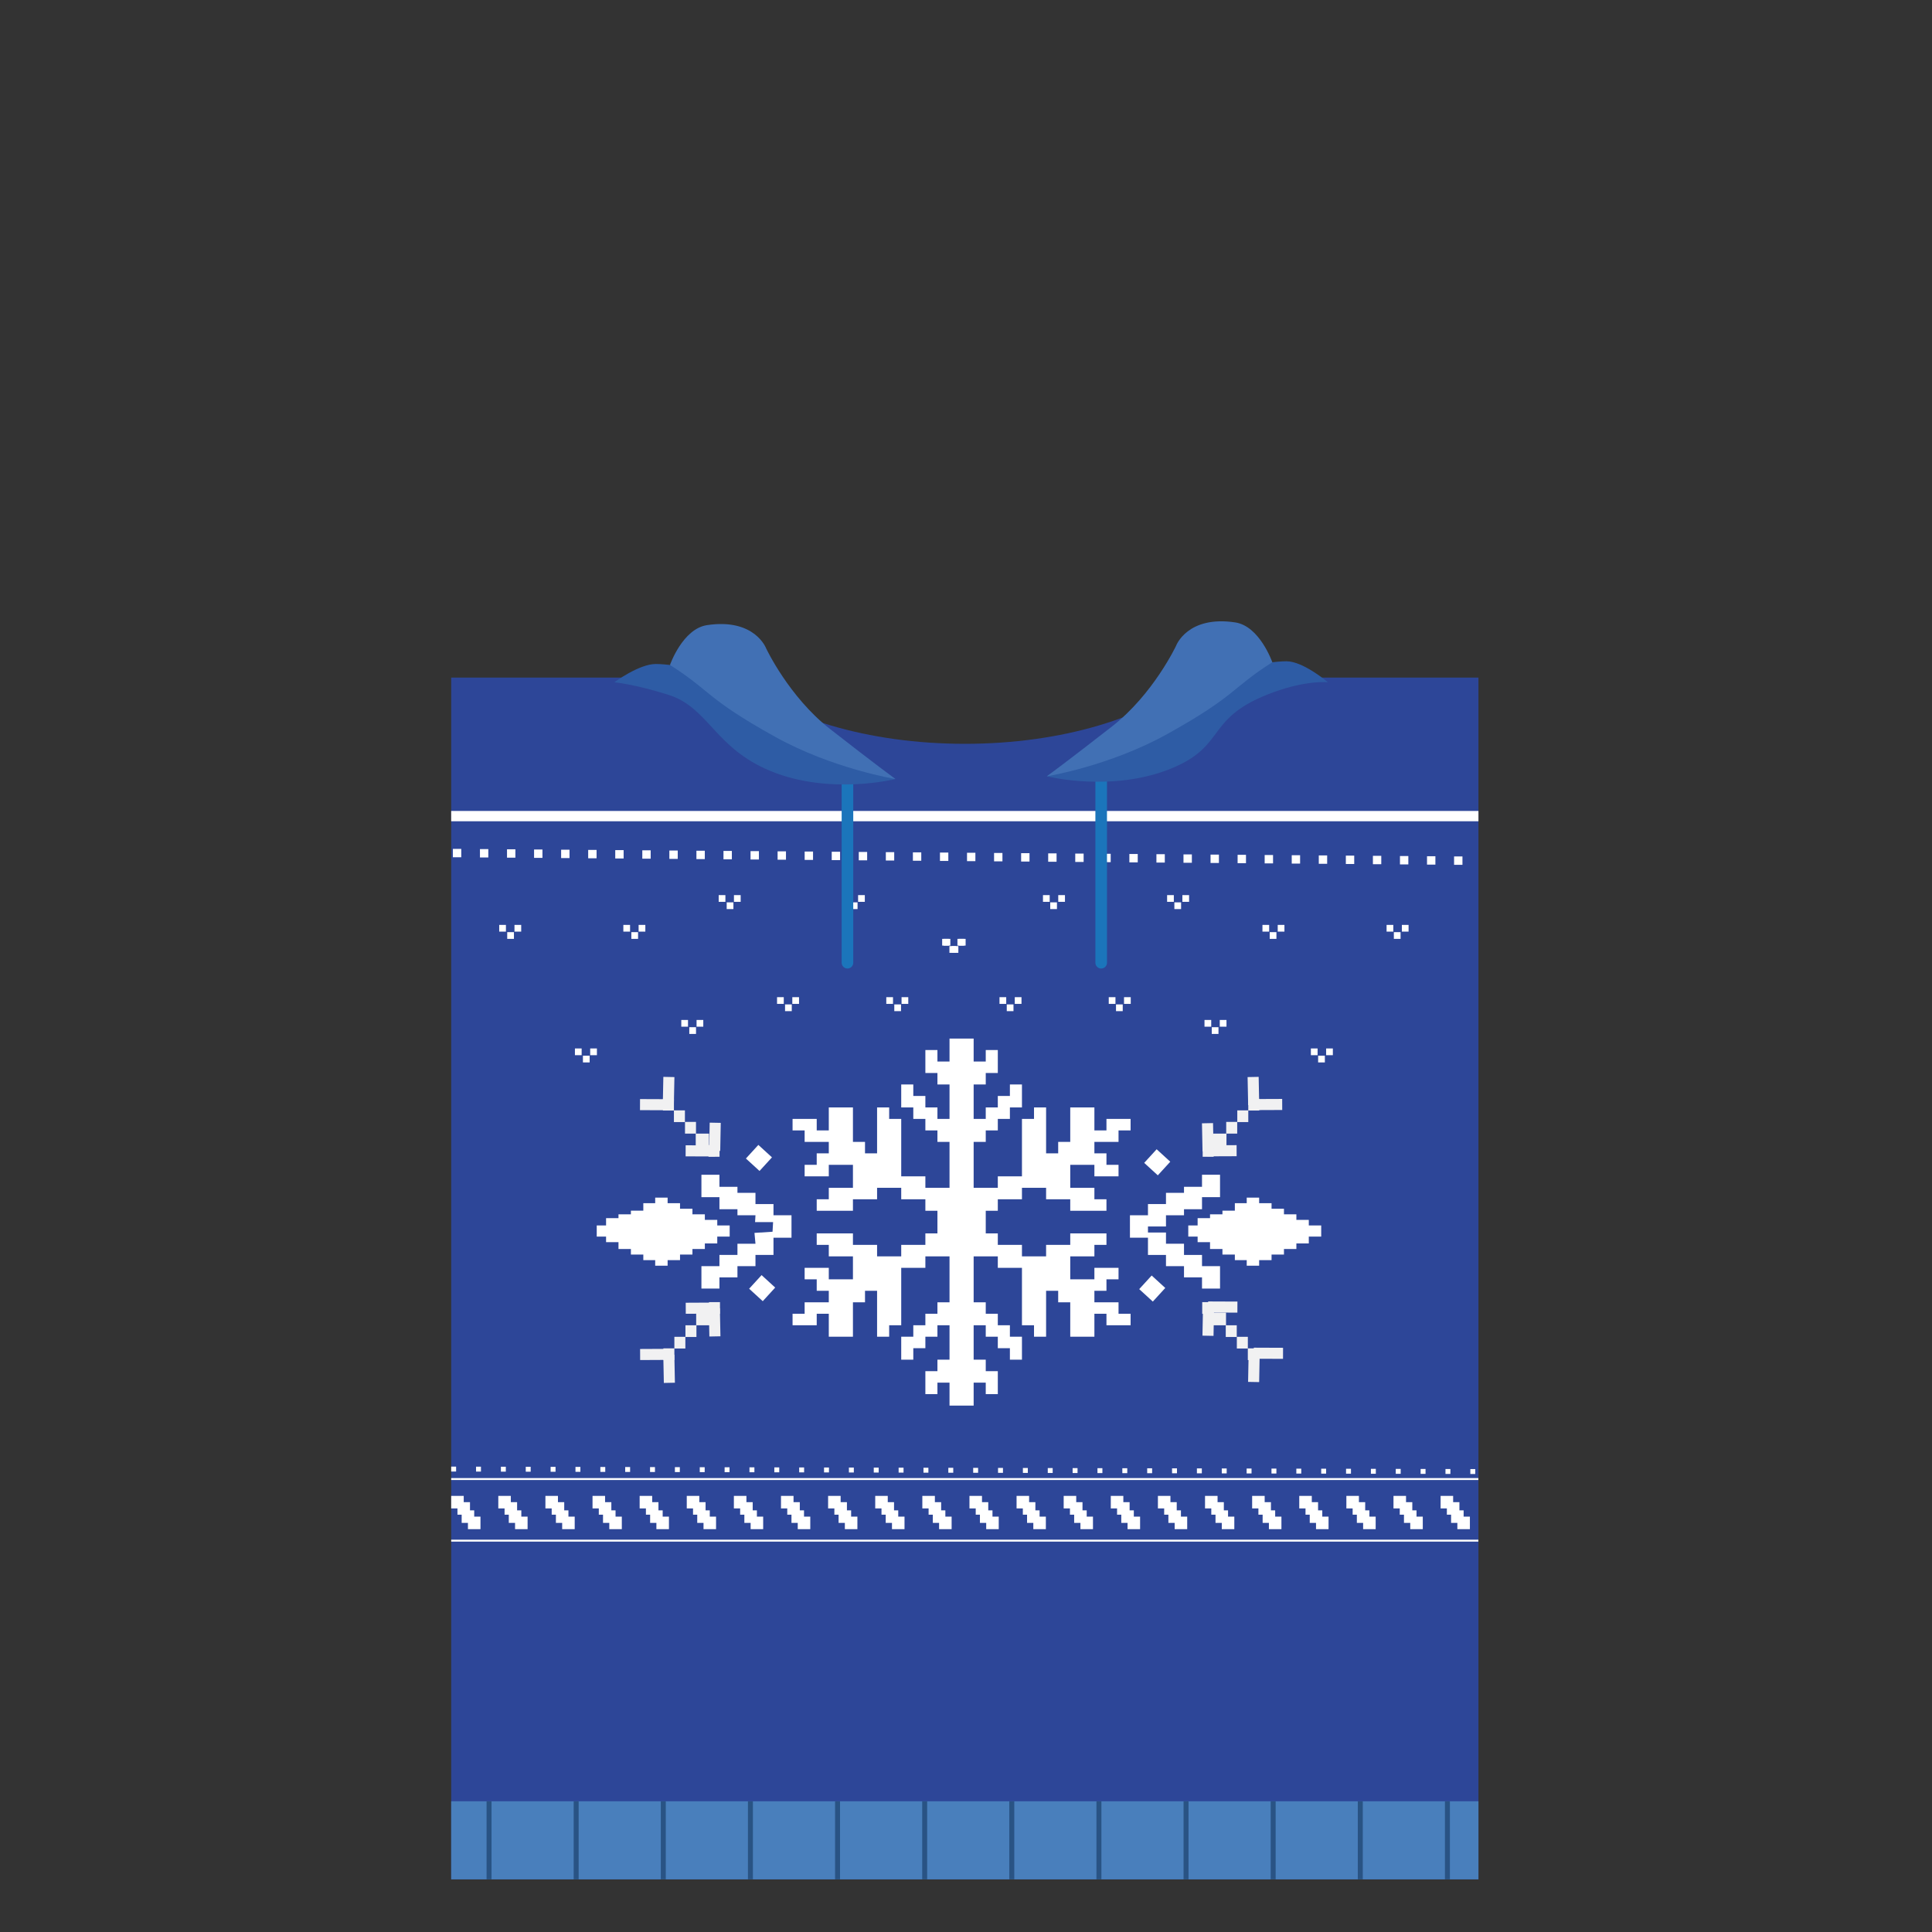 <?xml version="1.0" encoding="utf-8"?>
<!-- Generator: Adobe Illustrator 16.2.0, SVG Export Plug-In . SVG Version: 6.00 Build 0)  -->
<!DOCTYPE svg PUBLIC "-//W3C//DTD SVG 1.1//EN" "http://www.w3.org/Graphics/SVG/1.1/DTD/svg11.dtd">
<svg version="1.1" id="content" xmlns="http://www.w3.org/2000/svg" xmlns:xlink="http://www.w3.org/1999/xlink" x="0px" y="0px"
	 width="500px" height="500px" viewBox="0 0 500 500" enable-background="new 0 0 500 500" xml:space="preserve">
<rect x="0" y="0" width="500" height="500" fill="#333333" stroke="none"/>
<path fill="#2D4698" d="M309.009,175.365c-12.105,10.266-34.138,17.135-59.316,17.135c-25.178,0-47.21-6.869-59.316-17.135h-73.609
	v311.01h265.852v-311.01H309.009z"/>
<rect id="position" x="0.5" y="0.5" display="none" fill="none" stroke="#000000" width="499" height="499"/>
<g>
	<g>
		<polygon fill="#FFFFFF" points="122.724,392.501 122.724,390.878 121.634,390.878 121.634,388.759 120.011,388.759 
			120.011,387.135 116.767,387.135 116.767,390.379 118.389,390.379 118.389,392 119.479,392 119.479,394.122 121.103,394.122 
			121.103,395.745 124.347,395.745 124.347,392.501 		"/>
		<polygon fill="#FFFFFF" points="134.918,392.501 134.918,390.878 133.826,390.878 133.826,388.759 132.203,388.759 
			132.203,387.135 128.96,387.135 128.96,390.379 130.582,390.379 130.582,392 131.674,392 131.674,394.122 133.297,394.122 
			133.297,395.745 136.54,395.745 136.54,392.501 		"/>
		<polygon fill="#FFFFFF" points="147.111,392.501 147.111,390.878 146.021,390.878 146.021,388.759 144.397,388.759 
			144.397,387.135 141.153,387.135 141.153,390.379 142.776,390.379 142.776,392 143.868,392 143.868,394.122 145.489,394.122 
			145.489,395.745 148.733,395.745 148.733,392.501 		"/>
		<polygon fill="#FFFFFF" points="159.304,392.501 159.304,390.878 158.215,390.878 158.215,388.759 156.592,388.759 
			156.592,387.135 153.346,387.135 153.346,390.379 154.97,390.379 154.97,392 156.06,392 156.06,394.122 157.684,394.122 
			157.684,395.745 160.926,395.745 160.926,392.501 		"/>
		<polygon fill="#FFFFFF" points="171.499,392.501 171.499,390.878 170.407,390.878 170.407,388.759 168.784,388.759 
			168.784,387.135 165.541,387.135 165.541,390.379 167.163,390.379 167.163,392 168.252,392 168.252,394.122 169.875,394.122 
			169.875,395.745 173.121,395.745 173.121,392.501 		"/>
		<polygon fill="#FFFFFF" points="183.69,392.501 183.69,390.878 182.602,390.878 182.602,388.759 180.978,388.759 180.978,387.135 
			177.734,387.135 177.734,390.379 179.356,390.379 179.356,392 180.446,392 180.446,394.122 182.07,394.122 182.07,395.745 
			185.314,395.745 185.314,392.501 		"/>
		<polygon fill="#FFFFFF" points="195.885,392.501 195.885,390.878 194.795,390.878 194.795,388.759 193.173,388.759 
			193.173,387.135 189.927,387.135 189.927,390.379 191.549,390.379 191.549,392 192.641,392 192.641,394.122 194.264,394.122 
			194.264,395.745 197.507,395.745 197.507,392.501 		"/>
		<polygon fill="#FFFFFF" points="208.078,392.501 208.078,390.878 206.988,390.878 206.988,388.759 205.364,388.759 
			205.364,387.135 202.12,387.135 202.12,390.379 203.742,390.379 203.742,392 204.833,392 204.833,394.122 206.456,394.122 
			206.456,395.745 209.7,395.745 209.7,392.501 		"/>
		<polygon fill="#FFFFFF" points="220.271,392.501 220.271,390.878 219.183,390.878 219.183,388.759 217.557,388.759 
			217.557,387.135 214.313,387.135 214.313,390.379 215.936,390.379 215.936,392 217.026,392 217.026,394.122 218.648,394.122 
			218.648,395.745 221.894,395.745 221.894,392.501 		"/>
		<polygon fill="#FFFFFF" points="232.465,392.501 232.465,390.878 231.374,390.878 231.374,388.759 229.751,388.759 
			229.751,387.135 226.507,387.135 226.507,390.379 228.13,390.379 228.13,392 229.222,392 229.222,394.122 230.843,394.122 
			230.843,395.745 234.087,395.745 234.087,392.501 		"/>
		<polygon fill="#FFFFFF" points="244.658,392.501 244.658,390.878 243.569,390.878 243.569,388.759 241.945,388.759 
			241.945,387.135 238.7,387.135 238.7,390.379 240.322,390.379 240.322,392 241.414,392 241.414,394.122 243.034,394.122 
			243.034,395.745 246.28,395.745 246.28,392.501 		"/>
		<polygon fill="#FFFFFF" points="256.853,392.501 256.853,390.878 255.761,390.878 255.761,388.759 254.139,388.759 
			254.139,387.135 250.895,387.135 250.895,390.379 252.517,390.379 252.517,392 253.605,392 253.605,394.122 255.229,394.122 
			255.229,395.745 258.473,395.745 258.473,392.501 		"/>
		<polygon fill="#FFFFFF" points="269.044,392.501 269.044,390.878 267.955,390.878 267.955,388.759 266.332,388.759 
			266.332,387.135 263.088,387.135 263.088,390.379 264.71,390.379 264.71,392 265.8,392 265.8,394.122 267.423,394.122 
			267.423,395.745 270.668,395.745 270.668,392.501 		"/>
		<polygon fill="#FFFFFF" points="281.238,392.501 281.238,390.878 280.148,390.878 280.148,388.759 278.526,388.759 
			278.526,387.135 275.28,387.135 275.28,390.379 276.902,390.379 276.902,392 277.992,392 277.992,394.122 279.617,394.122 
			279.617,395.745 282.86,395.745 282.86,392.501 		"/>
		<polygon fill="#FFFFFF" points="293.432,392.501 293.432,390.878 292.342,390.878 292.342,388.759 290.718,388.759 
			290.718,387.135 287.474,387.135 287.474,390.379 289.096,390.379 289.096,392 290.187,392 290.187,394.122 291.81,394.122 
			291.81,395.745 295.054,395.745 295.054,392.501 		"/>
		<polygon fill="#FFFFFF" points="305.625,392.501 305.625,390.878 304.536,390.878 304.536,388.759 302.91,388.759 302.91,387.135 
			299.667,387.135 299.667,390.379 301.289,390.379 301.289,392 302.379,392 302.379,394.122 304.002,394.122 304.002,395.745 
			307.247,395.745 307.247,392.501 		"/>
		<polygon fill="#FFFFFF" points="317.818,392.501 317.818,390.878 316.728,390.878 316.728,388.759 315.104,388.759 
			315.104,387.135 311.86,387.135 311.86,390.379 313.483,390.379 313.483,392 314.572,392 314.572,394.122 316.196,394.122 
			316.196,395.745 319.44,395.745 319.44,392.501 		"/>
		<polygon fill="#FFFFFF" points="330.014,392.501 330.014,390.878 328.922,390.878 328.922,388.759 327.296,388.759 
			327.296,387.135 324.054,387.135 324.054,390.379 325.677,390.379 325.677,392 326.768,392 326.768,394.122 328.391,394.122 
			328.391,395.745 331.633,395.745 331.633,392.501 		"/>
		<polygon fill="#FFFFFF" points="342.206,392.501 342.206,390.878 341.115,390.878 341.115,388.759 339.492,388.759 
			339.492,387.135 336.248,387.135 336.248,390.379 337.867,390.379 337.867,392 338.959,392 338.959,394.122 340.585,394.122 
			340.585,395.745 343.828,395.745 343.828,392.501 		"/>
		<polygon fill="#FFFFFF" points="354.397,392.501 354.397,390.878 353.309,390.878 353.309,388.759 351.686,388.759 
			351.686,387.135 348.441,387.135 348.441,390.379 350.063,390.379 350.063,392 351.153,392 351.153,394.122 352.776,394.122 
			352.776,395.745 356.021,395.745 356.021,392.501 		"/>
		<polygon fill="#FFFFFF" points="366.592,392.501 366.592,390.878 365.502,390.878 365.502,388.759 363.88,388.759 363.88,387.135 
			360.634,387.135 360.634,390.379 362.256,390.379 362.256,392 363.346,392 363.346,394.122 364.971,394.122 364.971,395.745 
			368.214,395.745 368.214,392.501 		"/>
		<polygon fill="#FFFFFF" points="378.785,392.501 378.785,390.878 377.695,390.878 377.695,388.759 376.071,388.759 
			376.071,387.135 372.827,387.135 372.827,390.379 374.449,390.379 374.449,392 375.54,392 375.54,394.122 377.163,394.122 
			377.163,395.745 380.407,395.745 380.407,392.501 		"/>
	</g>
	<g>
		<rect x="116.767" y="379.558" fill="#FFFFFF" width="1.273" height="1.273"/>
		<rect x="123.198" y="379.573" fill="#FFFFFF" width="1.273" height="1.272"/>
		<rect x="129.633" y="379.589" fill="#FFFFFF" width="1.273" height="1.272"/>
		<rect x="136.065" y="379.604" fill="#FFFFFF" width="1.274" height="1.273"/>
		<rect x="142.498" y="379.619" fill="#FFFFFF" width="1.274" height="1.273"/>
		<rect x="148.932" y="379.635" fill="#FFFFFF" width="1.273" height="1.275"/>
		<rect x="155.367" y="379.652" fill="#FFFFFF" width="1.272" height="1.273"/>
		<rect x="161.799" y="379.665" fill="#FFFFFF" width="1.272" height="1.273"/>
		<rect x="168.231" y="379.681" fill="#FFFFFF" width="1.273" height="1.272"/>
		<rect x="174.666" y="379.695" fill="#FFFFFF" width="1.273" height="1.276"/>
		<rect x="181.097" y="379.714" fill="#FFFFFF" width="1.274" height="1.272"/>
		<rect x="187.53" y="379.729" fill="#FFFFFF" width="1.273" height="1.273"/>
		<rect x="193.963" y="379.744" fill="#FFFFFF" width="1.274" height="1.273"/>
		<rect x="200.396" y="379.76" fill="#FFFFFF" width="1.274" height="1.273"/>
		<rect x="206.829" y="379.775" fill="#FFFFFF" width="1.273" height="1.272"/>
		<rect x="213.262" y="379.79" fill="#FFFFFF" width="1.274" height="1.273"/>
		<rect x="219.696" y="379.806" fill="#FFFFFF" width="1.273" height="1.273"/>
		<rect x="226.129" y="379.821" fill="#FFFFFF" width="1.274" height="1.272"/>
		<rect x="232.563" y="379.836" fill="#FFFFFF" width="1.272" height="1.273"/>
		<rect x="238.995" y="379.852" fill="#FFFFFF" width="1.273" height="1.275"/>
		<rect x="245.428" y="379.867" fill="#FFFFFF" width="1.273" height="1.275"/>
		<rect x="251.861" y="379.883" fill="#FFFFFF" width="1.273" height="1.272"/>
		<rect x="258.294" y="379.897" fill="#FFFFFF" width="1.272" height="1.273"/>
		<rect x="264.726" y="379.913" fill="#FFFFFF" width="1.274" height="1.275"/>
		<rect x="271.16" y="379.931" fill="#FFFFFF" width="1.273" height="1.273"/>
		<rect x="277.593" y="379.946" fill="#FFFFFF" width="1.273" height="1.273"/>
		<rect x="284.024" y="379.962" fill="#FFFFFF" width="1.274" height="1.272"/>
		<rect x="290.459" y="379.977" fill="#FFFFFF" width="1.274" height="1.273"/>
		<rect x="296.892" y="379.992" fill="#FFFFFF" width="1.275" height="1.273"/>
		<rect x="303.326" y="380.008" fill="#FFFFFF" width="1.273" height="1.273"/>
		<rect x="309.759" y="380.023" fill="#FFFFFF" width="1.273" height="1.272"/>
		<rect x="316.193" y="380.038" fill="#FFFFFF" width="1.272" height="1.273"/>
		<rect x="322.625" y="380.054" fill="#FFFFFF" width="1.273" height="1.273"/>
		<rect x="329.058" y="380.069" fill="#FFFFFF" width="1.272" height="1.275"/>
		<rect x="335.49" y="380.087" fill="#FFFFFF" width="1.274" height="1.273"/>
		<rect x="341.924" y="380.1" fill="#FFFFFF" width="1.273" height="1.273"/>
		<rect x="348.356" y="380.115" fill="#FFFFFF" width="1.272" height="1.272"/>
		<rect x="354.79" y="380.133" fill="#FFFFFF" width="1.273" height="1.273"/>
		<rect x="361.223" y="380.148" fill="#FFFFFF" width="1.273" height="1.273"/>
		<rect x="367.655" y="380.164" fill="#FFFFFF" width="1.273" height="1.272"/>
		<rect x="374.089" y="380.179" fill="#FFFFFF" width="1.272" height="1.273"/>
		<rect x="380.521" y="380.194" fill="#FFFFFF" width="1.273" height="1.273"/>
	</g>
	
		<line fill="none" stroke="#FFFFFF" stroke-width="0.5" stroke-miterlimit="10" x1="116.767" y1="382.776" x2="382.595" y2="382.776"/>
	
		<line fill="none" stroke="#FFFFFF" stroke-width="0.5" stroke-miterlimit="10" x1="116.767" y1="398.719" x2="382.595" y2="398.719"/>
</g>
<g>
	<g>
		
			<rect x="297.224" y="298.465" transform="matrix(-0.738 -0.675 0.675 -0.738 317.529 725.067)" fill="#FFFFFF" width="4.774" height="4.774"/>
	</g>
	<g>
		
			<rect x="296.055" y="331.152" transform="matrix(-0.738 -0.675 0.675 -0.738 293.31 781.073)" fill="#FFFFFF" width="4.771" height="4.773"/>
	</g>
	<g>
		
			<rect x="194.167" y="297.358" transform="matrix(-0.738 -0.675 0.675 -0.738 139.143 653.558)" fill="#FFFFFF" width="4.773" height="4.772"/>
	</g>
	<g>
		
			<rect x="195.092" y="331.086" transform="matrix(-0.738 -0.675 0.675 -0.738 117.895 712.771)" fill="#FFFFFF" width="4.773" height="4.771"/>
	</g>
	<g>
		<polygon fill="none" points="183.122,317.376 179.91,317.376 179.91,315.77 176.698,315.77 176.698,314.164 173.485,314.164 
			173.485,312.558 170.412,312.558 170.412,314.164 167.199,314.164 167.199,316.322 163.987,316.322 163.987,317.376 
			160.775,317.376 160.775,318.479 157.563,318.479 157.563,318.982 160.775,318.982 160.775,320.957 163.987,320.957 
			163.987,322.563 167.199,322.563 167.199,324.169 170.412,324.169 170.412,325.775 173.485,325.775 173.485,324.169 
			176.698,324.169 176.698,322.563 179.91,322.563 179.91,320.957 183.122,320.957 183.122,319.351 186.334,319.351 
			186.334,318.982 183.122,318.982 		"/>
	</g>
	<g>
		<polygon fill="#FFFFFF" points="301.755,317.412 301.755,314.51 306.419,314.51 306.419,312.948 311.08,312.948 311.08,309.822 
			315.743,309.822 315.743,304.02 311.08,304.02 311.08,307.144 306.419,307.144 306.419,308.707 301.755,308.707 301.755,311.609 
			297.093,311.609 297.093,314.511 292.43,314.511 292.43,320.314 297.093,320.314 297.093,324.777 301.755,324.777 301.755,327.68 
			306.419,327.68 306.419,330.581 311.08,330.581 311.08,333.483 315.743,333.483 315.743,327.68 311.08,327.68 311.08,324.778 
			306.419,324.778 306.419,321.876 301.755,321.876 301.755,318.975 297.093,318.975 297.093,317.412 		"/>
	</g>
	<g>
		<polygon fill="none" points="161.629,322.146 161.698,322.146 161.629,322.108 		"/>
	</g>
	<g>
		<polygon fill="none" points="158.417,320.542 158.788,320.542 158.417,320.338 		"/>
	</g>
	<g>
		<polygon fill="none" points="158.417,320.542 158.445,320.542 158.417,320.525 		"/>
	</g>
	<g>
		<polygon fill="#FFFFFF" points="286.35,295.521 289.476,295.521 289.476,292.551 292.597,292.551 292.597,289.573 
			289.476,289.573 286.35,289.573 286.35,292.551 283.229,292.551 283.229,289.573 283.229,286.602 280.101,286.602 
			276.979,286.602 276.979,289.573 276.979,292.551 276.979,295.521 273.858,295.521 273.858,298.485 270.729,298.485 
			270.729,295.521 270.729,292.551 270.729,289.573 270.729,286.602 267.602,286.602 267.602,289.573 264.481,289.573 
			264.481,292.551 264.481,295.521 264.481,298.485 264.481,301.456 264.481,304.436 261.36,304.436 258.232,304.436 
			258.232,307.402 255.111,307.402 251.979,307.402 251.979,304.436 251.979,301.456 251.979,298.485 251.979,295.521 
			255.111,295.521 255.111,292.551 258.232,292.551 258.232,289.573 261.36,289.573 261.36,286.602 264.481,286.602 
			264.481,283.634 264.481,280.659 261.36,280.659 261.36,283.634 258.232,283.634 258.232,286.602 255.111,286.602 
			255.111,289.573 251.979,289.573 251.979,286.602 251.979,283.634 251.979,280.659 255.111,280.659 255.111,277.691 
			258.232,277.691 258.232,274.721 258.232,271.748 255.111,271.748 255.111,274.721 251.979,274.721 251.979,271.748 
			251.979,268.781 248.863,268.781 245.735,268.781 245.735,271.748 245.735,274.721 242.607,274.721 242.607,271.748 
			239.486,271.748 239.486,274.721 239.486,277.691 242.607,277.691 242.607,280.659 245.735,280.659 245.735,283.634 
			245.735,286.602 245.735,289.573 242.607,289.573 242.607,286.602 239.486,286.602 239.486,283.634 236.361,283.634 
			236.361,280.659 233.236,280.659 233.236,283.634 233.236,286.602 236.361,286.602 236.361,289.573 239.486,289.573 
			239.486,292.551 242.607,292.551 242.607,295.521 245.735,295.521 245.735,298.485 245.735,301.456 245.735,304.436 
			245.735,307.402 242.607,307.402 239.486,307.402 239.486,304.436 236.361,304.436 233.236,304.436 233.236,301.456 
			233.236,298.485 233.236,295.521 233.236,292.551 233.236,289.573 230.116,289.573 230.116,286.602 226.988,286.602 
			226.988,289.573 226.988,292.551 226.988,295.521 226.988,298.485 223.863,298.485 223.863,295.521 220.74,295.521 
			220.74,292.551 220.74,289.573 220.74,286.602 217.61,286.602 214.491,286.602 214.491,289.573 214.491,292.551 211.366,292.551 
			211.366,289.573 208.24,289.573 205.115,289.573 205.115,292.551 208.24,292.551 208.24,295.521 211.366,295.521 214.491,295.521 
			214.491,298.485 211.366,298.485 211.366,301.456 208.24,301.456 208.24,304.436 211.366,304.436 214.491,304.436 
			214.491,301.456 217.61,301.456 220.74,301.456 220.74,304.436 220.74,307.402 217.61,307.402 214.491,307.402 214.491,310.371 
			211.366,310.371 211.366,313.345 214.491,313.345 217.61,313.345 220.74,313.345 220.74,310.371 223.863,310.371 226.988,310.371 
			226.988,307.402 230.116,307.402 233.236,307.402 233.236,310.371 236.361,310.371 239.486,310.371 239.486,313.345 
			242.607,313.345 242.607,316.319 242.607,316.319 242.607,319.204 239.486,319.204 239.486,322.171 236.361,322.171 
			233.236,322.171 233.236,325.146 230.116,325.146 226.988,325.146 226.988,322.171 223.863,322.171 220.74,322.171 
			220.74,319.204 217.615,319.204 214.491,319.204 211.366,319.204 211.366,322.171 214.491,322.171 214.491,325.146 
			217.615,325.146 220.74,325.146 220.74,328.114 220.74,331.087 217.615,331.087 214.491,331.087 214.491,328.114 211.366,328.114 
			208.24,328.114 208.24,331.087 211.366,331.087 211.366,334.055 214.491,334.055 214.491,337.036 211.366,337.036 208.24,337.036 
			208.24,339.998 205.115,339.998 205.115,342.974 208.24,342.974 211.366,342.974 211.366,339.998 214.491,339.998 
			214.491,342.974 214.491,345.939 217.615,345.939 220.74,345.939 220.74,342.974 220.74,339.998 220.74,337.036 223.863,337.036 
			223.863,334.055 226.988,334.055 226.988,337.036 226.988,339.998 226.988,342.974 226.988,345.939 230.116,345.939 
			230.116,342.974 233.236,342.974 233.236,339.998 233.236,337.036 233.236,334.055 233.236,331.087 233.236,328.114 
			236.361,328.114 239.486,328.114 239.486,325.146 242.607,325.146 245.735,325.146 245.735,328.114 245.735,331.087 
			245.735,334.055 245.735,337.036 242.607,337.036 242.607,339.998 239.486,339.998 239.486,342.974 236.361,342.974 
			236.361,345.939 233.236,345.939 233.236,348.91 233.236,351.883 236.361,351.883 236.361,348.91 239.486,348.91 239.486,345.939 
			242.607,345.939 242.607,342.974 245.735,342.974 245.735,345.939 245.735,348.91 245.735,351.883 242.607,351.883 
			242.607,354.858 239.486,354.858 239.486,357.826 239.486,360.799 242.607,360.799 242.607,357.826 245.735,357.826 
			245.735,360.799 245.735,363.768 248.863,363.768 251.979,363.768 251.979,360.799 251.979,357.826 255.111,357.826 
			255.111,360.799 258.232,360.799 258.232,357.826 258.232,354.858 255.111,354.858 255.111,351.883 251.979,351.883 
			251.979,348.91 251.979,345.939 251.979,342.974 255.111,342.974 255.111,345.939 258.232,345.939 258.232,348.91 261.36,348.91 
			261.36,351.883 264.481,351.883 264.481,348.91 264.481,345.939 261.36,345.939 261.36,342.974 258.232,342.974 258.232,339.998 
			255.111,339.998 255.111,337.036 251.979,337.036 251.979,334.055 251.979,331.087 251.979,328.114 251.979,325.146 
			255.111,325.146 258.232,325.146 258.232,328.114 261.36,328.114 264.481,328.114 264.481,331.087 264.481,334.055 
			264.481,337.036 264.481,339.998 264.481,342.974 267.602,342.974 267.602,345.939 270.729,345.939 270.729,342.974 
			270.729,339.998 270.729,337.036 270.729,334.055 273.858,334.055 273.858,337.036 276.979,337.036 276.979,339.998 
			276.979,342.974 276.979,345.939 280.106,345.939 283.229,345.939 283.229,342.974 283.229,339.998 286.35,339.998 
			286.35,342.974 289.476,342.974 292.597,342.974 292.597,339.998 289.476,339.998 289.476,337.036 286.35,337.036 
			283.229,337.036 283.229,334.055 286.35,334.055 286.35,331.087 289.476,331.087 289.476,328.114 286.35,328.114 283.229,328.114 
			283.229,331.087 280.106,331.087 276.979,331.087 276.979,328.114 276.979,325.146 280.106,325.146 283.229,325.146 
			283.229,322.171 286.35,322.171 286.35,319.204 283.229,319.204 280.106,319.204 276.979,319.204 276.979,322.171 
			273.858,322.171 270.729,322.171 270.729,325.146 267.602,325.146 264.481,325.146 264.481,322.171 261.36,322.171 
			258.232,322.171 258.232,319.204 255.111,319.204 255.111,316.228 255.111,316.228 255.111,313.345 258.232,313.345 
			258.232,310.371 261.36,310.371 264.481,310.371 264.481,307.402 267.602,307.402 270.729,307.402 270.729,310.371 
			273.858,310.371 276.979,310.371 276.979,313.345 280.101,313.345 283.229,313.345 286.35,313.345 286.35,310.371 
			283.229,310.371 283.229,307.402 280.101,307.402 276.979,307.402 276.979,304.436 276.979,301.456 280.101,301.456 
			283.229,301.456 283.229,304.436 286.35,304.436 289.476,304.436 289.476,301.456 286.35,301.456 286.35,298.485 283.229,298.485 
			283.229,295.521 		"/>
	</g>
	<g>
		<g>
			<g>
				<g>
					<rect x="129.195" y="239.363" fill="#FFFFFF" width="1.738" height="1.738"/>
				</g>
				<g>
					<rect x="131.267" y="241.239" fill="#FFFFFF" width="1.739" height="1.74"/>
				</g>
				<g>
					<rect x="133.147" y="239.363" fill="#FFFFFF" width="1.739" height="1.74"/>
				</g>
			</g>
			<g>
				<g>
					<rect x="201.099" y="258.067" fill="#FFFFFF" width="1.738" height="1.737"/>
				</g>
				<g>
					<rect x="203.17" y="259.942" fill="#FFFFFF" width="1.739" height="1.739"/>
				</g>
				<g>
					<rect x="205.05" y="258.067" fill="#FFFFFF" width="1.739" height="1.739"/>
				</g>
			</g>
			<g>
				<g>
					<rect x="148.791" y="271.341" fill="#FFFFFF" width="1.738" height="1.738"/>
				</g>
				<g>
					<rect x="150.862" y="273.216" fill="#FFFFFF" width="1.739" height="1.739"/>
				</g>
				<g>
					<rect x="152.742" y="271.341" fill="#FFFFFF" width="1.739" height="1.74"/>
				</g>
			</g>
			<g>
				<g>
					<rect x="185.995" y="231.654" fill="#FFFFFF" width="1.737" height="1.738"/>
				</g>
				<g>
					<rect x="188.067" y="233.53" fill="#FFFFFF" width="1.739" height="1.74"/>
				</g>
				<g>
					<rect x="189.946" y="231.654" fill="#FFFFFF" width="1.739" height="1.74"/>
				</g>
			</g>
			<g>
				<g>
					<rect x="161.321" y="239.363" fill="#FFFFFF" width="1.738" height="1.738"/>
				</g>
				<g>
					<rect x="163.394" y="241.239" fill="#FFFFFF" width="1.739" height="1.74"/>
				</g>
				<g>
					<rect x="165.273" y="239.363" fill="#FFFFFF" width="1.739" height="1.74"/>
				</g>
			</g>
			<g>
				<g>
					<rect x="229.371" y="258.067" fill="#FFFFFF" width="1.738" height="1.737"/>
				</g>
				<g>
					<rect x="231.443" y="259.942" fill="#FFFFFF" width="1.739" height="1.739"/>
				</g>
				<g>
					<rect x="233.322" y="258.067" fill="#FFFFFF" width="1.739" height="1.739"/>
				</g>
			</g>
			<g>
				<g>
					<rect x="176.318" y="263.965" fill="#FFFFFF" width="1.738" height="1.738"/>
				</g>
				<g>
					<rect x="178.39" y="265.841" fill="#FFFFFF" width="1.739" height="1.74"/>
				</g>
				<g>
					<rect x="180.27" y="263.965" fill="#FFFFFF" width="1.739" height="1.74"/>
				</g>
			</g>
			<g>
				<g>
					<rect x="218.121" y="231.654" fill="#FFFFFF" width="1.737" height="1.738"/>
				</g>
				<g>
					<rect x="220.193" y="233.53" fill="#FFFFFF" width="1.739" height="1.74"/>
				</g>
				<g>
					<rect x="222.074" y="231.654" fill="#FFFFFF" width="1.739" height="1.74"/>
				</g>
			</g>
			<g>
				<g>
					<rect x="244.21" y="242.978" fill="#FFFFFF" width="1.738" height="1.738"/>
				</g>
				<g>
					<rect x="246.284" y="244.852" fill="#FFFFFF" width="1.738" height="1.739"/>
				</g>
				<g>
					<rect x="248.164" y="242.978" fill="#FFFFFF" width="1.738" height="1.739"/>
				</g>
			</g>
		</g>
		<g>
			<g>
				<g>
					<rect x="362.799" y="239.363" fill="#FFFFFF" width="1.738" height="1.738"/>
				</g>
				<g>
					<rect x="360.727" y="241.239" fill="#FFFFFF" width="1.739" height="1.74"/>
				</g>
				<g>
					<rect x="358.847" y="239.363" fill="#FFFFFF" width="1.739" height="1.74"/>
				</g>
			</g>
			<g>
				<g>
					<rect x="290.896" y="258.067" fill="#FFFFFF" width="1.738" height="1.737"/>
				</g>
				<g>
					<rect x="288.823" y="259.942" fill="#FFFFFF" width="1.739" height="1.739"/>
				</g>
				<g>
					<rect x="286.943" y="258.067" fill="#FFFFFF" width="1.738" height="1.739"/>
				</g>
			</g>
			<g>
				<g>
					<rect x="343.204" y="271.341" fill="#FFFFFF" width="1.737" height="1.738"/>
				</g>
				<g>
					<rect x="341.131" y="273.216" fill="#FFFFFF" width="1.74" height="1.739"/>
				</g>
				<g>
					<rect x="339.252" y="271.341" fill="#FFFFFF" width="1.738" height="1.74"/>
				</g>
			</g>
			<g>
				<g>
					<rect x="306" y="231.654" fill="#FFFFFF" width="1.737" height="1.738"/>
				</g>
				<g>
					<rect x="303.926" y="233.53" fill="#FFFFFF" width="1.739" height="1.74"/>
				</g>
				<g>
					<rect x="302.047" y="231.654" fill="#FFFFFF" width="1.739" height="1.74"/>
				</g>
			</g>
			<g>
				<g>
					<rect x="330.673" y="239.363" fill="#FFFFFF" width="1.738" height="1.738"/>
				</g>
				<g>
					<rect x="328.6" y="241.239" fill="#FFFFFF" width="1.738" height="1.74"/>
				</g>
				<g>
					<rect x="326.721" y="239.363" fill="#FFFFFF" width="1.738" height="1.74"/>
				</g>
			</g>
			<g>
				<g>
					<rect x="262.623" y="258.067" fill="#FFFFFF" width="1.738" height="1.737"/>
				</g>
				<g>
					<rect x="260.55" y="259.942" fill="#FFFFFF" width="1.739" height="1.739"/>
				</g>
				<g>
					<rect x="258.671" y="258.067" fill="#FFFFFF" width="1.739" height="1.739"/>
				</g>
			</g>
			<g>
				<g>
					<rect x="315.676" y="263.965" fill="#FFFFFF" width="1.738" height="1.738"/>
				</g>
				<g>
					<rect x="313.604" y="265.841" fill="#FFFFFF" width="1.738" height="1.74"/>
				</g>
				<g>
					<rect x="311.723" y="263.965" fill="#FFFFFF" width="1.74" height="1.74"/>
				</g>
			</g>
			<g>
				<g>
					<rect x="273.875" y="231.654" fill="#FFFFFF" width="1.736" height="1.738"/>
				</g>
				<g>
					<rect x="271.8" y="233.53" fill="#FFFFFF" width="1.739" height="1.74"/>
				</g>
				<g>
					<rect x="269.92" y="231.654" fill="#FFFFFF" width="1.738" height="1.74"/>
				</g>
			</g>
			<g>
				<g>
					<rect x="247.784" y="242.978" fill="#FFFFFF" width="1.738" height="1.738"/>
				</g>
				<g>
					<rect x="245.711" y="244.852" fill="#FFFFFF" width="1.738" height="1.739"/>
				</g>
				<g>
					<rect x="243.831" y="242.978" fill="#FFFFFF" width="1.738" height="1.739"/>
				</g>
			</g>
		</g>
	</g>
	<g>
		<polygon fill="#FFFFFF" points="195.414,316.274 195.515,314.51 190.851,314.51 190.851,312.948 186.189,312.948 186.189,309.822 
			181.528,309.822 181.528,304.02 186.189,304.02 186.189,307.144 190.851,307.144 190.851,308.707 195.515,308.707 
			195.515,311.609 200.178,311.609 200.178,314.511 204.839,314.511 204.839,320.314 200.178,320.314 200.178,324.777 
			195.515,324.777 195.515,327.68 190.851,327.68 190.851,330.581 186.189,330.581 186.189,333.483 181.528,333.483 181.528,327.68 
			186.189,327.68 186.189,324.778 190.851,324.778 190.851,321.876 195.515,321.876 195.256,319.071 199.933,318.774 
			200.075,316.274 		"/>
	</g>
	<g>
		<path fill="#FFFFFF" d="M185.628,317.144v-1.44h-3.213v-1.439h-3.212v-1.441h-3.213v-1.44h-3.212v-1.44h-3.214v1.44h-3.074v1.935
			h-3.213v0.947h-3.212v0.989h-3.213v1.891h-2.417v2.883h2.417v1.44h3.213v1.772h3.212v1.439h3.213v1.442h3.074v1.44h3.214v-1.44
			h3.212v-1.442h3.213v-1.439h3.212v-1.44h3.213v-1.772h3.212v-2.883H185.628L185.628,317.144z"/>
	</g>
	<g>
		<path fill="#FFFFFF" d="M338.715,317.144v-1.44h-3.213v-1.439h-3.213v-1.441h-3.211v-1.44h-3.212v-1.44h-3.213v1.44h-3.074v1.935
			h-3.212v0.947h-3.212v0.989h-3.212v1.891h-2.418v2.883h2.418v1.44h3.212v1.772h3.212v1.439h3.212v1.442h3.074v1.44h3.213v-1.44
			h3.212v-1.442h3.211v-1.439h3.213v-1.44h3.213v-1.772h3.211v-2.883H338.715L338.715,317.144z"/>
	</g>
	<g>
		<path fill="#FFFFFF" d="M165.264,314.026"/>
	</g>
	<g>
		<g>
			<path fill="none" stroke="#F1F1F2" stroke-width="2.6" stroke-miterlimit="10" d="M324.762,285.631"/>
		</g>
		<g>
			
				<rect x="326.762" y="282.185" transform="matrix(0.004 1 -1 0.004 612.705 -43.488)" fill="#F1F1F2" width="2.862" height="7.571"/>
		</g>
		<g>
			
				<rect x="320.77" y="280.825" transform="matrix(0.02 1 -1 0.02 600.15 -47.696)" fill="#F1F1F2" width="7.265" height="2.864"/>
		</g>
	</g>
	<g>
		<path fill="none" d="M346.799,323.53"/>
	</g>
	<g>
		<path fill="none" d="M346.799,320.318"/>
	</g>
	<g>
		<rect x="313.969" y="293.377" fill="#F1F1F2" width="3.441" height="3.28"/>
	</g>
	<g>
		<rect x="317.342" y="290.348" fill="#F1F1F2" width="2.845" height="3.029"/>
	</g>
	<g>
		<rect x="320.209" y="287.364" fill="#F1F1F2" width="2.846" height="3.028"/>
	</g>
	<g>
		<rect x="323.053" y="284.374" fill="#F1F1F2" width="2.844" height="3.029"/>
	</g>
	<g>
		<g>
			<path fill="none" stroke="#F1F1F2" stroke-width="2.6" stroke-miterlimit="10" d="M312.958,297.597"/>
		</g>
		<g>
			
				<rect x="314.959" y="294.151" transform="matrix(0.004 1 -1 0.004 612.922 -19.771)" fill="#F1F1F2" width="2.863" height="7.571"/>
		</g>
		<g>
			
				<rect x="308.968" y="292.792" transform="matrix(0.02 1 -1 0.02 600.545 -24.168)" fill="#F1F1F2" width="7.263" height="2.864"/>
		</g>
	</g>
	<g>
		<rect x="311.249" y="296.341" fill="#F1F1F2" width="2.845" height="3.028"/>
	</g>
	<g>
		<g>
			<g>
				<path fill="none" stroke="#F1F1F2" stroke-width="2.6" stroke-miterlimit="10" d="M324.646,350.728"/>
			</g>
			<g>
				
					<rect x="324.294" y="348.957" transform="matrix(1 0.004 -0.004 1 1.585 -1.477)" fill="#F1F1F2" width="7.572" height="2.863"/>
			</g>
			<g>
				
					<rect x="322.856" y="350.469" transform="matrix(1 0.019 -0.019 1 6.946 -6.238)" fill="#F1F1F2" width="2.863" height="7.266"/>
			</g>
		</g>
		<g>
			<rect x="313.854" y="339.702" fill="#F1F1F2" width="3.441" height="3.28"/>
		</g>
		<g>
			<rect x="317.226" y="342.982" fill="#F1F1F2" width="2.846" height="3.028"/>
		</g>
		<g>
			<rect x="320.095" y="345.966" fill="#F1F1F2" width="2.845" height="3.028"/>
		</g>
		<g>
			<rect x="322.937" y="348.955" fill="#F1F1F2" width="2.846" height="3.029"/>
		</g>
		<g>
			<g>
				<path fill="none" stroke="#F1F1F2" stroke-width="2.6" stroke-miterlimit="10" d="M312.844,338.76"/>
			</g>
			<g>
				
					<rect x="312.491" y="336.99" transform="matrix(1 0.004 -0.004 1 1.531 -1.424)" fill="#F1F1F2" width="7.572" height="2.863"/>
			</g>
			<g>
				
					<rect x="311.053" y="338.503" transform="matrix(1 0.019 -0.019 1 6.711 -6.011)" fill="#F1F1F2" width="2.863" height="7.263"/>
			</g>
		</g>
		<g>
			<rect x="311.134" y="336.989" fill="#F1F1F2" width="2.846" height="3.028"/>
		</g>
	</g>
	<g>
		<g>
			<path fill="none" stroke="#F1F1F2" stroke-width="2.6" stroke-miterlimit="10" d="M172.703,285.631"/>
		</g>
		<g>
			
				<rect x="165.485" y="284.539" transform="matrix(1 0.004 -0.004 1 1.293 -0.761)" fill="#F1F1F2" width="7.571" height="2.863"/>
		</g>
		<g>
			
				<rect x="171.631" y="278.625" transform="matrix(1 0.02 -0.02 1 5.616 -3.368)" fill="#F1F1F2" width="2.864" height="7.264"/>
		</g>
	</g>
	<g>
		<rect x="180.055" y="293.377" fill="#F1F1F2" width="3.442" height="3.28"/>
	</g>
	<g>
		<rect x="177.279" y="290.348" fill="#F1F1F2" width="2.845" height="3.029"/>
	</g>
	<g>
		<rect x="174.411" y="287.364" fill="#F1F1F2" width="2.846" height="3.028"/>
	</g>
	<g>
		<rect x="171.569" y="284.374" fill="#F1F1F2" width="2.844" height="3.029"/>
	</g>
	<g>
		<g>
			<path fill="none" stroke="#F1F1F2" stroke-width="2.6" stroke-miterlimit="10" d="M184.505,297.597"/>
		</g>
		<g>
			
				<rect x="177.288" y="296.505" transform="matrix(1 0.004 -0.004 1 1.347 -0.814)" fill="#F1F1F2" width="7.571" height="2.863"/>
		</g>
		<g>
			
				<rect x="183.434" y="290.593" transform="matrix(1 0.019 -0.019 1 5.755 -3.538)" fill="#F1F1F2" width="2.863" height="7.263"/>
		</g>
	</g>
	<g>
		<rect x="183.37" y="296.341" fill="#F1F1F2" width="2.846" height="3.028"/>
	</g>
	<g>
		<g>
			<g>
				<path fill="none" stroke="#F1F1F2" stroke-width="2.6" stroke-miterlimit="10" d="M172.816,350.728"/>
			</g>
			<g>
				
					<rect x="167.954" y="346.602" transform="matrix(0.005 1 -1 0.005 518.99 179.391)" fill="#F1F1F2" width="2.863" height="7.572"/>
			</g>
			<g>
				
					<rect x="169.545" y="352.67" transform="matrix(0.02 1 -1 0.02 523.8 173.985)" fill="#F1F1F2" width="7.265" height="2.864"/>
			</g>
		</g>
		<g>
			<rect x="180.17" y="339.702" fill="#F1F1F2" width="3.442" height="3.28"/>
		</g>
		<g>
			<rect x="177.394" y="342.982" fill="#F1F1F2" width="2.844" height="3.028"/>
		</g>
		<g>
			<rect x="174.525" y="345.966" fill="#F1F1F2" width="2.845" height="3.028"/>
		</g>
		<g>
			<rect x="171.683" y="348.955" fill="#F1F1F2" width="2.845" height="3.029"/>
		</g>
		<g>
			<g>
				<path fill="none" stroke="#F1F1F2" stroke-width="2.6" stroke-miterlimit="10" d="M184.621,338.76"/>
			</g>
			<g>
				
					<rect x="179.757" y="334.635" transform="matrix(0.005 1 -1 0.005 518.772 155.676)" fill="#F1F1F2" width="2.862" height="7.572"/>
			</g>
			<g>
				
					<rect x="181.348" y="340.702" transform="matrix(0.02 1 -1 0.02 523.378 150.406)" fill="#F1F1F2" width="7.263" height="2.864"/>
			</g>
		</g>
		<g>
			<rect x="183.485" y="336.989" fill="#F1F1F2" width="2.845" height="3.028"/>
		</g>
	</g>
</g>
<g>
	<g>
		<rect x="116.767" y="466.167" fill="#497FBC" width="265.852" height="20.208"/>
	</g>
	<g>
		<g>
			<rect x="125.923" y="466.167" fill="#295384" width="1.285" height="20.208"/>
		</g>
		<g>
			<rect x="148.47" y="466.167" fill="#295384" width="1.285" height="20.208"/>
		</g>
		<g>
			<rect x="171.018" y="466.167" fill="#295384" width="1.285" height="20.208"/>
		</g>
		<g>
			<rect x="193.565" y="466.167" fill="#295384" width="1.285" height="20.208"/>
		</g>
		<g>
			<rect x="216.115" y="466.167" fill="#295384" width="1.285" height="20.208"/>
		</g>
		<g>
			<rect x="238.662" y="466.167" fill="#295384" width="1.285" height="20.208"/>
		</g>
		<g>
			<rect x="261.209" y="466.167" fill="#295384" width="1.285" height="20.208"/>
		</g>
		<g>
			<rect x="283.756" y="466.167" fill="#295384" width="1.285" height="20.208"/>
		</g>
		<g>
			<rect x="306.305" y="466.167" fill="#295384" width="1.285" height="20.208"/>
		</g>
		<g>
			<rect x="328.853" y="466.167" fill="#295384" width="1.285" height="20.208"/>
		</g>
		<g>
			<rect x="351.399" y="466.167" fill="#295384" width="1.285" height="20.208"/>
		</g>
		<g>
			<rect x="373.947" y="466.167" fill="#295384" width="1.285" height="20.208"/>
		</g>
	</g>
</g>
<g>
	<g>
		<rect x="117.208" y="219.691" fill="#FFFFFF" width="2.167" height="2.167"/>
		<rect x="124.211" y="219.744" fill="#FFFFFF" width="2.166" height="2.168"/>
		<rect x="131.215" y="219.796" fill="#FFFFFF" width="2.166" height="2.168"/>
		<rect x="138.219" y="219.85" fill="#FFFFFF" width="2.166" height="2.167"/>
		<rect x="145.221" y="219.904" fill="#FFFFFF" width="2.166" height="2.166"/>
		<rect x="152.223" y="219.957" fill="#FFFFFF" width="2.168" height="2.166"/>
		<rect x="159.227" y="220.009" fill="#FFFFFF" width="2.166" height="2.166"/>
		<rect x="166.229" y="220.061" fill="#FFFFFF" width="2.166" height="2.166"/>
		<rect x="173.23" y="220.115" fill="#FFFFFF" width="2.168" height="2.166"/>
		<rect x="180.234" y="220.167" fill="#FFFFFF" width="2.167" height="2.166"/>
		<rect x="187.237" y="220.22" fill="#FFFFFF" width="2.167" height="2.167"/>
		<rect x="194.24" y="220.272" fill="#FFFFFF" width="2.167" height="2.167"/>
		<rect x="201.243" y="220.326" fill="#FFFFFF" width="2.167" height="2.166"/>
		<rect x="208.246" y="220.378" fill="#FFFFFF" width="2.167" height="2.166"/>
		<rect x="215.249" y="220.432" fill="#FFFFFF" width="2.167" height="2.166"/>
		<rect x="222.251" y="220.484" fill="#FFFFFF" width="2.167" height="2.167"/>
		<rect x="229.254" y="220.537" fill="#FFFFFF" width="2.167" height="2.166"/>
		<rect x="236.258" y="220.589" fill="#FFFFFF" width="2.166" height="2.168"/>
		<rect x="243.262" y="220.643" fill="#FFFFFF" width="2.166" height="2.167"/>
		<rect x="250.264" y="220.695" fill="#FFFFFF" width="2.166" height="2.168"/>
		<rect x="257.266" y="220.748" fill="#FFFFFF" width="2.166" height="2.168"/>
		<rect x="264.268" y="220.8" fill="#FFFFFF" width="2.168" height="2.168"/>
		<rect x="271.271" y="220.853" fill="#FFFFFF" width="2.168" height="2.167"/>
		<rect x="278.274" y="220.908" fill="#FFFFFF" width="2.168" height="2.166"/>
		<rect x="285.277" y="220.958" fill="#FFFFFF" width="2.167" height="2.168"/>
		<rect x="292.28" y="221.013" fill="#FFFFFF" width="2.167" height="2.167"/>
		<rect x="299.283" y="221.065" fill="#FFFFFF" width="2.168" height="2.167"/>
		<rect x="306.286" y="221.119" fill="#FFFFFF" width="2.167" height="2.166"/>
		<rect x="313.289" y="221.171" fill="#FFFFFF" width="2.168" height="2.166"/>
		<rect x="320.292" y="221.224" fill="#FFFFFF" width="2.167" height="2.167"/>
		<rect x="327.295" y="221.277" fill="#FFFFFF" width="2.167" height="2.167"/>
		<rect x="334.299" y="221.33" fill="#FFFFFF" width="2.166" height="2.166"/>
		<rect x="341.301" y="221.382" fill="#FFFFFF" width="2.168" height="2.166"/>
		<rect x="348.303" y="221.435" fill="#FFFFFF" width="2.168" height="2.167"/>
		<rect x="355.307" y="221.488" fill="#FFFFFF" width="2.166" height="2.168"/>
		<rect x="362.309" y="221.541" fill="#FFFFFF" width="2.168" height="2.168"/>
		<rect x="369.311" y="221.594" fill="#FFFFFF" width="2.168" height="2.167"/>
		<rect x="376.314" y="221.646" fill="#FFFFFF" width="2.168" height="2.167"/>
	</g>
	<rect x="116.767" y="209.875" fill="#FFFFFF" width="265.852" height="2.667"/>
</g>
<g>
	
		<line fill="none" stroke="#1B75BB" stroke-width="3" stroke-linecap="round" stroke-miterlimit="10" x1="284.985" y1="201.611" x2="284.985" y2="249.15"/>
	
		<line fill="none" stroke="#1B75BB" stroke-width="3" stroke-linecap="round" stroke-miterlimit="10" x1="219.32" y1="201.611" x2="219.32" y2="249.15"/>
	<path fill="#2E5CA5" d="M186.986,174.484c0,0-11.943-2.644-17.275-2.644c-4.334,0-10.725,4.732-10.725,4.732s5.33,0.5,14,3.246
		c10.477,3.318,11.875,13.75,26.5,19.75c15.367,6.305,32.255,2.043,32.255,2.043L186.986,174.484z"/>
	<path fill="#4170B4" d="M231.741,201.611c0,0-5.216-3.8-16.903-12.93c-10.666-8.333-16.553-20.864-16.553-20.864
		s-2.921-7.892-15.298-6.035c-6.341,0.951-9.599,10.313-9.599,10.313c10.623,6.716,9.179,8.572,27.224,18.597
		C215.496,198.961,231.741,201.611,231.741,201.611z"/>
	<path fill="#2E5CA5" d="M251.329,165.137"/>
	<path fill="#2E5CA5" d="M315.673,173.78c0,0,11.943-2.644,17.275-2.644c4.334,0,10.725,5.436,10.725,5.436s-5.232-0.625-14,2.542
		c-18.021,6.508-11.875,13.75-26.5,19.75c-15.367,6.305-32.256,2.043-32.256,2.043L315.673,173.78z"/>
	<path fill="#4170B4" d="M270.917,200.907c0,0,5.217-3.8,16.904-12.93c10.666-8.333,16.553-20.864,16.553-20.864
		s2.922-7.892,15.299-6.035c6.342,0.951,9.6,10.313,9.6,10.313c-10.623,6.716-9.18,8.572-27.225,18.597
		C287.163,198.257,270.917,200.907,270.917,200.907z"/>
</g>
</svg>
